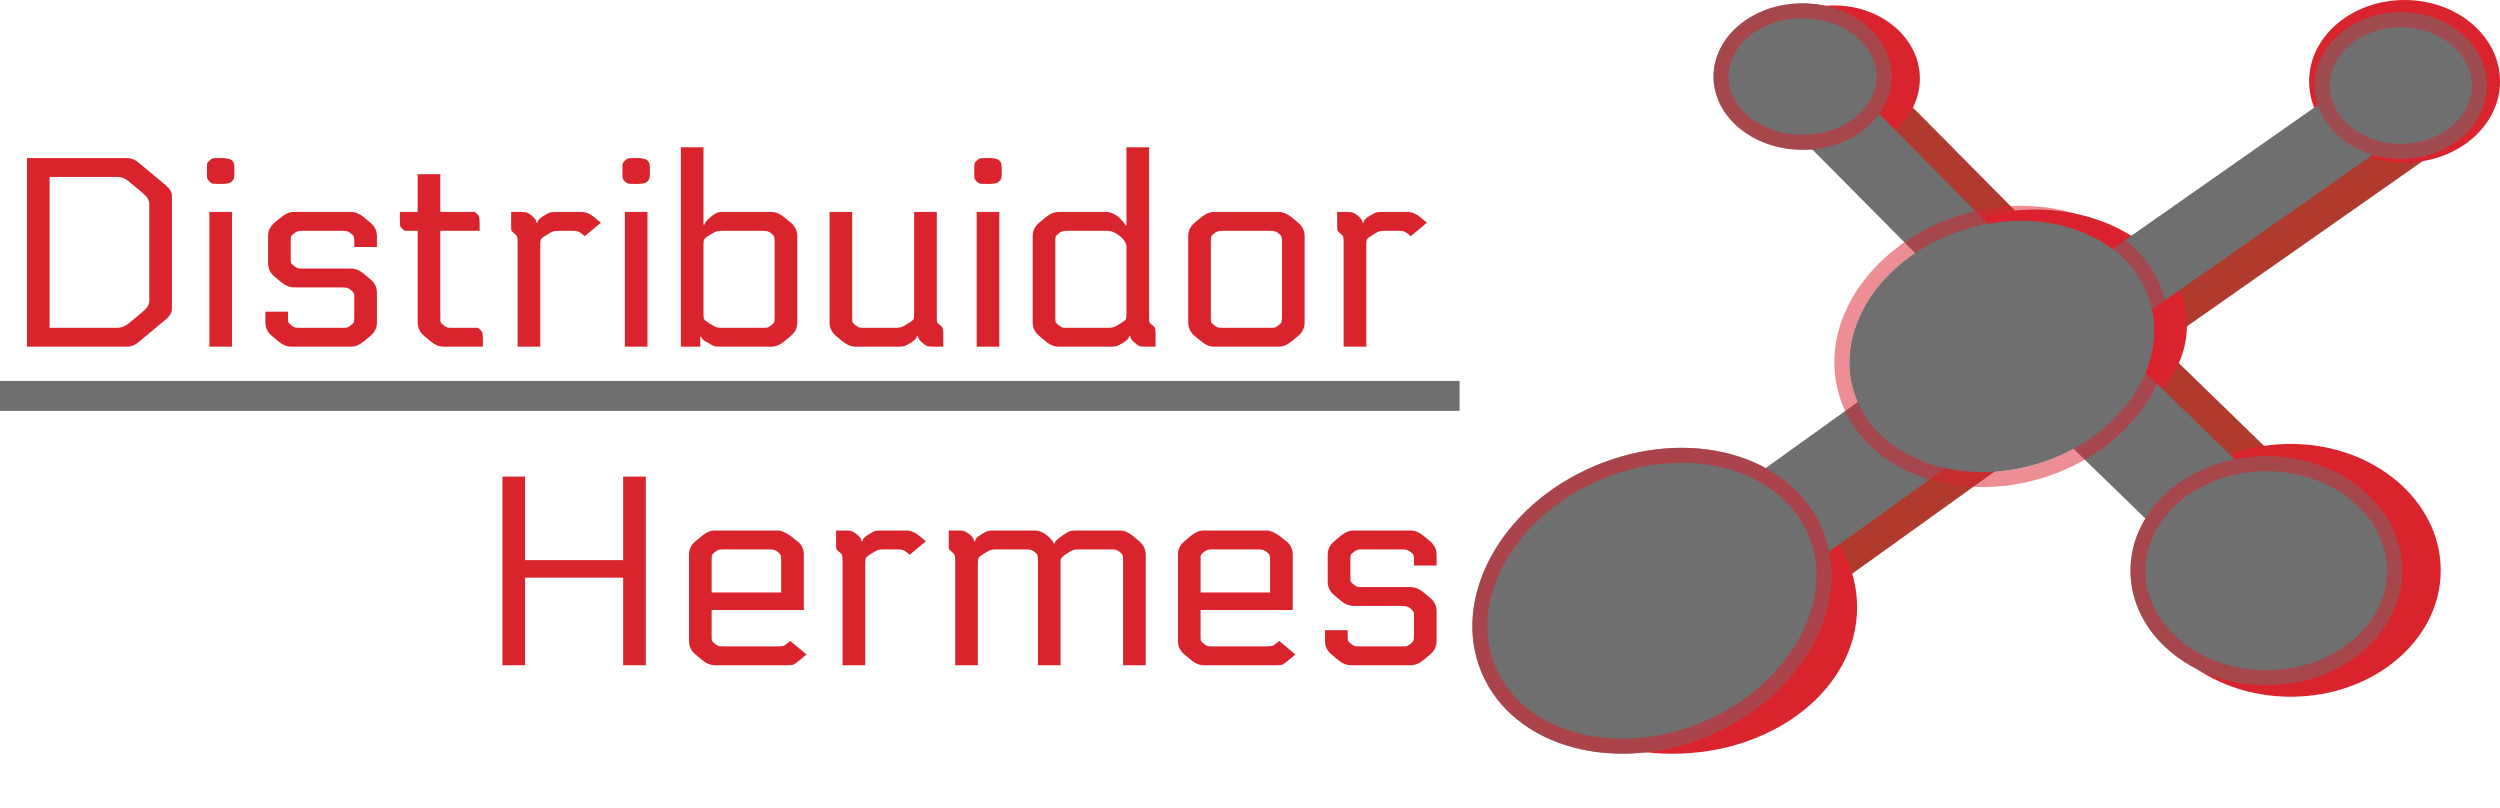 <svg width="167" height="54" viewBox="0 0 167 54" fill="none" xmlns="http://www.w3.org/2000/svg">
<path d="M135.937 20.497L154.308 38.345" stroke="#B03A2E" stroke-width="8"/>
<path d="M134.037 25.39L108.774 43.509" stroke="#B03A2E" stroke-width="9"/>
<line y1="-2.5" x2="25.592" y2="-2.5" transform="matrix(0.704 0.71 -0.864 0.503 118.995 5.195)" stroke="#B03A2E" stroke-width="5"/>
<line y1="-2.5" x2="26.837" y2="-2.5" transform="matrix(-0.819 0.574 -0.767 -0.641 160.499 5.806)" stroke="#B03A2E" stroke-width="5"/>
<ellipse cx="111.709" cy="40.568" rx="12.346" ry="9.783" fill="#D9232D"/>
<ellipse cx="122.505" cy="5.253" rx="5.743" ry="4.891" fill="#D9232D"/>
<ellipse cx="160.624" cy="5.431" rx="6.376" ry="5.431" fill="#D9232D"/>
<ellipse cx="153.017" cy="38.097" rx="10.023" ry="8.444" fill="#D9232D"/>
<ellipse cx="135.955" cy="21.755" rx="10.13" ry="7.759" fill="#D9232D"/>
<path d="M135.257 21.934L153.627 39.781" stroke="#6F6F6F" stroke-width="7"/>
<path d="M135.257 23.157L109.994 41.276" stroke="#6F6F6F" stroke-width="7"/>
<line y1="-2.5" x2="25.592" y2="-2.5" transform="matrix(0.704 0.71 -0.864 0.503 118.949 7.852)" stroke="#6F6F6F" stroke-width="5"/>
<line y1="-2.5" x2="26.837" y2="-2.5" transform="matrix(-0.819 0.574 -0.767 -0.641 155.386 6.629)" stroke="#6F6F6F" stroke-width="5"/>
<ellipse cx="110.346" cy="40.131" rx="12.346" ry="9.783" transform="rotate(-22.941 110.346 40.131)" fill="#6F6F6F"/>
<path d="M121.255 35.513C123.214 40.14 120.095 46.084 113.964 48.679C107.834 51.274 101.395 49.375 99.437 44.748C97.478 40.121 100.597 34.177 106.728 31.582C112.859 28.988 119.297 30.886 121.255 35.513Z" stroke="#D9232D" stroke-opacity="0.56"/>
<ellipse cx="133.722" cy="23.141" rx="10.345" ry="8.197" transform="rotate(-16.734 133.722 23.141)" fill="#6F6F6F"/>
<path d="M136.226 31.47C141.852 29.778 145.52 24.716 144.108 20.018C142.695 15.321 136.844 13.121 131.218 14.812C125.592 16.504 121.924 21.566 123.336 26.264C124.749 30.961 130.6 33.161 136.226 31.47Z" stroke="#D9232D" stroke-opacity="0.51"/>
<ellipse cx="120.408" cy="5.114" rx="5.946" ry="4.891" fill="#6F6F6F"/>
<path d="M125.854 5.114C125.854 7.452 123.511 9.505 120.408 9.505C117.304 9.505 114.962 7.452 114.962 5.114C114.962 2.776 117.304 0.723 120.408 0.723C123.511 0.723 125.854 2.776 125.854 5.114Z" stroke="#D9232D" stroke-opacity="0.52"/>
<ellipse cx="160.372" cy="5.715" rx="5.742" ry="4.891" fill="#6F6F6F"/>
<path d="M165.614 5.715C165.614 8.068 163.345 10.106 160.372 10.106C157.399 10.106 155.131 8.068 155.131 5.715C155.131 3.362 157.399 1.324 160.372 1.324C163.345 1.324 165.614 3.362 165.614 5.715Z" stroke="#D9232D" stroke-opacity="0.45"/>
<ellipse cx="151.387" cy="38.12" rx="9.072" ry="7.643" fill="#6F6F6F"/>
<path d="M159.959 38.12C159.959 41.988 156.205 45.263 151.387 45.263C146.569 45.263 142.815 41.988 142.815 38.12C142.815 34.252 146.569 30.977 151.387 30.977C156.205 30.977 159.959 34.252 159.959 38.12Z" stroke="#D9232D" stroke-opacity="0.52"/>
<path d="M0 26.446L97.5 26.446" stroke="#6F6F6F" stroke-width="2"/>
<path d="M1.8 23.158V10.558H8.46C8.772 10.558 9.06 10.678 9.324 10.918L11.052 12.358C11.34 12.598 11.484 12.838 11.484 13.078V20.638C11.484 20.878 11.34 21.118 11.052 21.358L9.324 22.798C9.06 23.038 8.772 23.158 8.46 23.158H1.8ZM9.972 20.098V13.618C9.972 13.378 9.828 13.138 9.54 12.898L8.676 12.178C8.412 11.938 8.124 11.818 7.812 11.818H3.312V21.898H7.812C8.124 21.898 8.412 21.778 8.676 21.538L9.54 20.818C9.828 20.578 9.972 20.338 9.972 20.098ZM15.496 23.158H13.984V14.158H15.496V23.158ZM15.658 11.35V11.494C15.658 11.722 15.646 11.866 15.622 11.926C15.61 11.986 15.556 12.058 15.46 12.142C15.364 12.238 15.142 12.286 14.794 12.286H14.704C14.44 12.286 14.278 12.28 14.218 12.268C14.158 12.256 14.086 12.214 14.002 12.142C13.918 12.058 13.864 11.986 13.84 11.926C13.828 11.866 13.822 11.722 13.822 11.494V11.35C13.822 11.122 13.828 10.978 13.84 10.918C13.864 10.858 13.924 10.786 14.02 10.702C14.092 10.63 14.158 10.588 14.218 10.576C14.278 10.564 14.44 10.558 14.704 10.558H14.776C15.136 10.558 15.37 10.606 15.478 10.702C15.562 10.786 15.61 10.858 15.622 10.918C15.646 10.978 15.658 11.122 15.658 11.35ZM23.451 17.938C23.738 17.938 24.026 18.058 24.314 18.298L24.747 18.658C25.035 18.898 25.178 19.198 25.178 19.558V21.538C25.178 21.898 25.035 22.198 24.747 22.438L24.314 22.798C24.026 23.038 23.738 23.158 23.451 23.158H19.454C19.166 23.158 18.878 23.038 18.59 22.798L18.159 22.438C17.87 22.198 17.727 21.898 17.727 21.538V20.818H19.238V21.16C19.238 21.34 19.244 21.46 19.256 21.52C19.28 21.568 19.346 21.634 19.454 21.718C19.562 21.802 19.646 21.856 19.706 21.88C19.767 21.892 19.904 21.898 20.12 21.898H22.785C23 21.898 23.139 21.892 23.198 21.88C23.259 21.856 23.343 21.802 23.451 21.718C23.558 21.634 23.619 21.568 23.631 21.52C23.654 21.46 23.666 21.34 23.666 21.16V19.702C23.654 19.606 23.582 19.498 23.451 19.378C23.343 19.294 23.259 19.246 23.198 19.234C23.139 19.21 23 19.198 22.785 19.198H19.634C19.346 19.198 19.058 19.078 18.77 18.838L18.338 18.478C18.05 18.238 17.907 17.938 17.907 17.578V15.778C17.907 15.418 18.05 15.118 18.338 14.878L18.77 14.518C19.058 14.278 19.346 14.158 19.634 14.158H23.451C23.738 14.158 24.026 14.278 24.314 14.518L24.747 14.878C25.035 15.118 25.178 15.418 25.178 15.778V16.498H23.666V16.156C23.666 15.976 23.654 15.862 23.631 15.814C23.619 15.754 23.558 15.682 23.451 15.598C23.343 15.514 23.259 15.466 23.198 15.454C23.139 15.43 23 15.418 22.785 15.418H20.3C20.084 15.418 19.947 15.43 19.887 15.454C19.826 15.466 19.742 15.514 19.634 15.598C19.526 15.682 19.46 15.754 19.436 15.814C19.424 15.862 19.419 15.976 19.419 16.156V17.2C19.419 17.38 19.424 17.5 19.436 17.56C19.46 17.608 19.526 17.674 19.634 17.758C19.742 17.842 19.826 17.896 19.887 17.92C19.947 17.932 20.084 17.938 20.3 17.938H23.451ZM29.412 11.638V14.158H31.716C31.872 14.278 31.962 14.374 31.986 14.446C32.022 14.506 32.04 14.674 32.04 14.95V15.418H29.412V21.16C29.412 21.34 29.418 21.46 29.43 21.52C29.454 21.568 29.52 21.634 29.628 21.718C29.736 21.802 29.82 21.856 29.88 21.88C29.94 21.892 30.078 21.898 30.294 21.898H31.932C32.088 22.018 32.178 22.114 32.202 22.186C32.238 22.246 32.256 22.414 32.256 22.69V23.158H29.628C29.34 23.158 29.052 23.038 28.764 22.798L28.332 22.438C28.044 22.198 27.9 21.898 27.9 21.538V15.418H27.036C26.88 15.298 26.784 15.208 26.748 15.148C26.724 15.076 26.712 14.902 26.712 14.626V14.158H27.9V11.638H29.412ZM34.145 14.158H34.775C34.99 14.158 35.135 14.176 35.206 14.212C35.291 14.236 35.404 14.308 35.548 14.428C35.74 14.584 35.837 14.734 35.837 14.878H35.908C35.908 14.734 36.041 14.584 36.304 14.428C36.52 14.296 36.664 14.218 36.736 14.194C36.821 14.17 36.971 14.158 37.187 14.158H38.843C39.13 14.158 39.419 14.278 39.706 14.518L40.139 14.878L39.059 15.778L38.843 15.598C38.734 15.514 38.651 15.466 38.59 15.454C38.531 15.43 38.392 15.418 38.176 15.418H37.403C37.187 15.418 37.036 15.43 36.953 15.454C36.88 15.478 36.736 15.556 36.52 15.688C36.304 15.82 36.178 15.916 36.142 15.976C36.106 16.036 36.089 16.156 36.089 16.336V23.158H34.577V16.156C34.577 15.976 34.565 15.862 34.541 15.814C34.529 15.754 34.468 15.682 34.361 15.598C34.252 15.514 34.187 15.448 34.163 15.4C34.151 15.34 34.145 15.22 34.145 15.04V14.158ZM43.252 23.158H41.74V14.158H43.252V23.158ZM43.414 11.35V11.494C43.414 11.722 43.402 11.866 43.378 11.926C43.366 11.986 43.312 12.058 43.216 12.142C43.12 12.238 42.898 12.286 42.55 12.286H42.46C42.196 12.286 42.034 12.28 41.974 12.268C41.914 12.256 41.842 12.214 41.758 12.142C41.674 12.058 41.62 11.986 41.596 11.926C41.584 11.866 41.578 11.722 41.578 11.494V11.35C41.578 11.122 41.584 10.978 41.596 10.918C41.62 10.858 41.68 10.786 41.776 10.702C41.848 10.63 41.914 10.588 41.974 10.576C42.034 10.564 42.196 10.558 42.46 10.558H42.532C42.892 10.558 43.126 10.606 43.234 10.702C43.318 10.786 43.366 10.858 43.378 10.918C43.402 10.978 43.414 11.122 43.414 11.35ZM51.746 21.16V16.156C51.746 15.976 51.734 15.862 51.71 15.814C51.698 15.754 51.638 15.682 51.53 15.598C51.422 15.514 51.338 15.466 51.278 15.454C51.218 15.43 51.08 15.418 50.864 15.418H48.326C48.098 15.418 47.942 15.43 47.858 15.454C47.786 15.478 47.642 15.556 47.426 15.688C47.21 15.82 47.084 15.916 47.048 15.976C47.012 16.036 46.994 16.156 46.994 16.336V20.98C46.994 21.16 47.012 21.28 47.048 21.34C47.084 21.4 47.21 21.496 47.426 21.628C47.642 21.76 47.786 21.838 47.858 21.862C47.942 21.886 48.092 21.898 48.308 21.898H50.864C51.08 21.898 51.218 21.892 51.278 21.88C51.338 21.856 51.422 21.802 51.53 21.718C51.638 21.634 51.698 21.568 51.71 21.52C51.734 21.46 51.746 21.34 51.746 21.16ZM46.994 9.838V15.004H47.066C47.066 14.896 47.198 14.728 47.462 14.5C47.726 14.272 47.954 14.158 48.146 14.158H51.53C51.818 14.158 52.106 14.278 52.394 14.518L52.826 14.878C53.114 15.118 53.258 15.418 53.258 15.778V21.538C53.258 21.898 53.114 22.198 52.826 22.438L52.394 22.798C52.106 23.038 51.818 23.158 51.53 23.158H48.164C47.948 23.158 47.798 23.146 47.714 23.122C47.642 23.098 47.498 23.02 47.282 22.888C47.006 22.756 46.862 22.624 46.85 22.492H46.778V23.158H45.482V9.838H46.994ZM59.968 23.158H57.142C56.854 23.158 56.566 23.038 56.278 22.798L55.846 22.438C55.558 22.198 55.414 21.898 55.414 21.538V14.158H56.926V21.16C56.926 21.34 56.932 21.46 56.944 21.52C56.968 21.568 57.034 21.634 57.142 21.718C57.25 21.802 57.334 21.856 57.394 21.88C57.454 21.892 57.592 21.898 57.808 21.898H59.752C59.968 21.898 60.112 21.886 60.184 21.862C60.268 21.838 60.418 21.76 60.634 21.628C60.85 21.496 60.976 21.4 61.012 21.34C61.048 21.28 61.066 21.16 61.066 20.98V14.158H62.578V21.16C62.578 21.34 62.584 21.46 62.596 21.52C62.62 21.568 62.686 21.634 62.794 21.718C62.902 21.802 62.962 21.874 62.974 21.934C62.998 21.982 63.01 22.096 63.01 22.276V23.158H62.38C62.164 23.158 62.014 23.146 61.93 23.122C61.858 23.086 61.75 23.008 61.606 22.888C61.414 22.732 61.318 22.582 61.318 22.438H61.246C61.246 22.582 61.114 22.732 60.85 22.888C60.634 23.02 60.484 23.098 60.4 23.122C60.328 23.146 60.184 23.158 59.968 23.158ZM66.754 23.158H65.242V14.158H66.754V23.158ZM66.916 11.35V11.494C66.916 11.722 66.904 11.866 66.88 11.926C66.868 11.986 66.814 12.058 66.718 12.142C66.622 12.238 66.4 12.286 66.052 12.286H65.962C65.698 12.286 65.536 12.28 65.476 12.268C65.416 12.256 65.344 12.214 65.26 12.142C65.176 12.058 65.122 11.986 65.098 11.926C65.086 11.866 65.08 11.722 65.08 11.494V11.35C65.08 11.122 65.086 10.978 65.098 10.918C65.122 10.858 65.182 10.786 65.278 10.702C65.35 10.63 65.416 10.588 65.476 10.576C65.536 10.564 65.698 10.558 65.962 10.558H66.034C66.394 10.558 66.628 10.606 66.736 10.702C66.82 10.786 66.868 10.858 66.88 10.918C66.904 10.978 66.916 11.122 66.916 11.35ZM73.952 15.418H71.378C71.162 15.418 71.024 15.43 70.964 15.454C70.904 15.466 70.82 15.514 70.712 15.598C70.604 15.682 70.538 15.754 70.514 15.814C70.502 15.862 70.496 15.976 70.496 16.156V21.16C70.496 21.34 70.502 21.46 70.514 21.52C70.538 21.568 70.604 21.634 70.712 21.718C70.82 21.802 70.904 21.856 70.964 21.88C71.024 21.892 71.162 21.898 71.378 21.898H73.934C74.15 21.898 74.294 21.886 74.366 21.862C74.45 21.838 74.6 21.76 74.816 21.628C75.032 21.496 75.158 21.4 75.194 21.34C75.23 21.28 75.248 21.16 75.248 20.98V16.498C75.248 16.258 75.104 16.018 74.816 15.778C74.528 15.538 74.24 15.418 73.952 15.418ZM74.15 23.158H70.712C70.424 23.158 70.136 23.038 69.848 22.798L69.416 22.438C69.128 22.198 68.984 21.898 68.984 21.538V15.778C68.984 15.418 69.128 15.118 69.416 14.878L69.848 14.518C70.136 14.278 70.424 14.158 70.712 14.158H73.88C74.168 14.158 74.456 14.278 74.744 14.518C75.032 14.806 75.176 14.986 75.176 15.058H75.248V9.838H76.76V21.16C76.76 21.34 76.766 21.46 76.778 21.52C76.802 21.568 76.868 21.634 76.976 21.718C77.084 21.802 77.144 21.874 77.156 21.934C77.18 21.982 77.192 22.096 77.192 22.276V23.158H76.562C76.346 23.158 76.196 23.146 76.112 23.122C76.04 23.086 75.932 23.008 75.788 22.888C75.596 22.732 75.5 22.582 75.5 22.438H75.428C75.428 22.582 75.296 22.732 75.032 22.888C74.816 23.02 74.666 23.098 74.582 23.122C74.51 23.146 74.366 23.158 74.15 23.158ZM81.101 14.158H85.421C85.709 14.158 85.997 14.278 86.285 14.518L86.717 14.878C87.005 15.118 87.149 15.418 87.149 15.778V21.538C87.149 21.898 87.005 22.198 86.717 22.438L86.285 22.798C85.997 23.038 85.709 23.158 85.421 23.158H81.101C80.813 23.158 80.525 23.038 80.237 22.798L79.805 22.438C79.517 22.198 79.373 21.898 79.373 21.538V15.778C79.373 15.418 79.517 15.118 79.805 14.878L80.237 14.518C80.525 14.278 80.813 14.158 81.101 14.158ZM85.637 21.16V16.156C85.637 15.976 85.625 15.862 85.601 15.814C85.589 15.754 85.529 15.682 85.421 15.598C85.313 15.514 85.229 15.466 85.169 15.454C85.109 15.43 84.971 15.418 84.755 15.418H81.767C81.551 15.418 81.413 15.43 81.353 15.454C81.293 15.466 81.209 15.514 81.101 15.598C80.993 15.682 80.927 15.754 80.903 15.814C80.891 15.862 80.885 15.976 80.885 16.156V21.16C80.885 21.34 80.891 21.46 80.903 21.52C80.927 21.568 80.993 21.634 81.101 21.718C81.209 21.802 81.293 21.856 81.353 21.88C81.413 21.892 81.551 21.898 81.767 21.898H84.755C84.971 21.898 85.109 21.892 85.169 21.88C85.229 21.856 85.313 21.802 85.421 21.718C85.529 21.634 85.589 21.568 85.601 21.52C85.625 21.46 85.637 21.34 85.637 21.16ZM89.322 14.158H89.952C90.168 14.158 90.312 14.176 90.384 14.212C90.468 14.236 90.582 14.308 90.726 14.428C90.918 14.584 91.014 14.734 91.014 14.878H91.086C91.086 14.734 91.218 14.584 91.482 14.428C91.698 14.296 91.842 14.218 91.914 14.194C91.998 14.17 92.148 14.158 92.364 14.158H94.02C94.308 14.158 94.596 14.278 94.884 14.518L95.316 14.878L94.236 15.778L94.02 15.598C93.912 15.514 93.828 15.466 93.768 15.454C93.708 15.43 93.57 15.418 93.354 15.418H92.58C92.364 15.418 92.214 15.43 92.13 15.454C92.058 15.478 91.914 15.556 91.698 15.688C91.482 15.82 91.356 15.916 91.32 15.976C91.284 16.036 91.266 16.156 91.266 16.336V23.158H89.754V16.156C89.754 15.976 89.742 15.862 89.718 15.814C89.706 15.754 89.646 15.682 89.538 15.598C89.43 15.514 89.364 15.448 89.34 15.4C89.328 15.34 89.322 15.22 89.322 15.04V14.158Z" fill="#D9232D"/>
<path d="M41.627 31.838H43.139V44.438H41.627V38.588H35.075V44.438H33.562V31.838H35.075V37.418H41.627V31.838ZM52.794 42.818L53.874 43.718L53.442 44.078C53.226 44.258 53.076 44.366 52.992 44.402C52.92 44.426 52.776 44.438 52.56 44.438H47.754C47.466 44.438 47.178 44.318 46.89 44.078L46.458 43.718C46.17 43.478 46.026 43.178 46.026 42.818V37.058C46.026 36.698 46.17 36.398 46.458 36.158L46.89 35.798C47.178 35.558 47.466 35.438 47.754 35.438H51.948C52.188 35.438 52.476 35.558 52.812 35.798L53.262 36.158C53.55 36.374 53.694 36.674 53.694 37.058V40.748H47.538V42.44C47.538 42.62 47.544 42.74 47.556 42.8C47.58 42.848 47.646 42.914 47.754 42.998C47.862 43.082 47.946 43.136 48.006 43.16C48.066 43.172 48.204 43.178 48.42 43.178H51.912C52.128 43.178 52.272 43.166 52.344 43.142C52.428 43.106 52.578 42.998 52.794 42.818ZM52.182 39.578V37.436C52.182 37.256 52.17 37.142 52.146 37.094C52.134 37.034 52.074 36.962 51.966 36.878C51.858 36.794 51.774 36.746 51.714 36.734C51.654 36.71 51.516 36.698 51.3 36.698H48.42C48.204 36.698 48.066 36.71 48.006 36.734C47.946 36.746 47.862 36.794 47.754 36.878C47.646 36.962 47.58 37.034 47.556 37.094C47.544 37.142 47.538 37.256 47.538 37.436V39.578H52.182ZM55.852 35.438H56.482C56.698 35.438 56.842 35.456 56.914 35.492C56.998 35.516 57.112 35.588 57.256 35.708C57.448 35.864 57.544 36.014 57.544 36.158H57.616C57.616 36.014 57.748 35.864 58.012 35.708C58.228 35.576 58.372 35.498 58.444 35.474C58.528 35.45 58.678 35.438 58.894 35.438H60.55C60.838 35.438 61.126 35.558 61.414 35.798L61.846 36.158L60.766 37.058L60.55 36.878C60.442 36.794 60.358 36.746 60.298 36.734C60.238 36.71 60.1 36.698 59.884 36.698H59.11C58.894 36.698 58.744 36.71 58.66 36.734C58.588 36.758 58.444 36.836 58.228 36.968C58.012 37.1 57.886 37.196 57.85 37.256C57.814 37.316 57.796 37.436 57.796 37.616V44.438H56.284V37.436C56.284 37.256 56.272 37.142 56.248 37.094C56.236 37.034 56.176 36.962 56.068 36.878C55.96 36.794 55.894 36.728 55.87 36.68C55.858 36.62 55.852 36.5 55.852 36.32V35.438ZM70.378 36.302H70.45C70.462 36.194 70.576 36.062 70.792 35.906L71.062 35.708C71.278 35.576 71.422 35.498 71.494 35.474C71.578 35.45 71.728 35.438 71.944 35.438H74.806C75.094 35.438 75.382 35.558 75.67 35.798L76.102 36.158C76.39 36.398 76.534 36.698 76.534 37.058V44.438H75.022V37.436C75.022 37.256 75.01 37.142 74.986 37.094C74.974 37.034 74.914 36.962 74.806 36.878C74.698 36.794 74.614 36.746 74.554 36.734C74.494 36.71 74.356 36.698 74.14 36.698H72.16C71.944 36.698 71.794 36.71 71.71 36.734C71.638 36.758 71.494 36.836 71.278 36.968C71.002 37.136 70.858 37.292 70.846 37.436V44.438H69.334V37.436C69.334 37.256 69.322 37.142 69.298 37.094C69.286 37.034 69.226 36.962 69.118 36.878C69.01 36.794 68.926 36.746 68.866 36.734C68.806 36.71 68.668 36.698 68.452 36.698H66.634C66.418 36.698 66.268 36.71 66.184 36.734C66.112 36.758 65.968 36.836 65.752 36.968C65.536 37.1 65.41 37.196 65.374 37.256C65.338 37.316 65.32 37.436 65.32 37.616V44.438H63.808V37.436C63.808 37.256 63.796 37.142 63.772 37.094C63.76 37.034 63.7 36.962 63.592 36.878C63.484 36.794 63.418 36.728 63.394 36.68C63.382 36.62 63.376 36.5 63.376 36.32V35.438H64.006C64.222 35.438 64.366 35.456 64.438 35.492C64.522 35.516 64.636 35.588 64.78 35.708C64.972 35.864 65.068 36.014 65.068 36.158H65.14C65.14 36.014 65.272 35.864 65.536 35.708C65.752 35.576 65.896 35.498 65.968 35.474C66.052 35.45 66.202 35.438 66.418 35.438H69.118C69.406 35.438 69.694 35.558 69.982 35.798C70.234 36.026 70.366 36.194 70.378 36.302ZM85.454 42.818L86.534 43.718L86.102 44.078C85.886 44.258 85.736 44.366 85.652 44.402C85.58 44.426 85.436 44.438 85.22 44.438H80.414C80.126 44.438 79.838 44.318 79.55 44.078L79.118 43.718C78.83 43.478 78.686 43.178 78.686 42.818V37.058C78.686 36.698 78.83 36.398 79.118 36.158L79.55 35.798C79.838 35.558 80.126 35.438 80.414 35.438H84.608C84.848 35.438 85.136 35.558 85.472 35.798L85.922 36.158C86.21 36.374 86.354 36.674 86.354 37.058V40.748H80.198V42.44C80.198 42.62 80.204 42.74 80.216 42.8C80.24 42.848 80.306 42.914 80.414 42.998C80.522 43.082 80.606 43.136 80.666 43.16C80.726 43.172 80.864 43.178 81.08 43.178H84.572C84.788 43.178 84.932 43.166 85.004 43.142C85.088 43.106 85.238 42.998 85.454 42.818ZM84.842 39.578V37.436C84.842 37.256 84.83 37.142 84.806 37.094C84.794 37.034 84.734 36.962 84.626 36.878C84.518 36.794 84.434 36.746 84.374 36.734C84.314 36.71 84.176 36.698 83.96 36.698H81.08C80.864 36.698 80.726 36.71 80.666 36.734C80.606 36.746 80.522 36.794 80.414 36.878C80.306 36.962 80.24 37.034 80.216 37.094C80.204 37.142 80.198 37.256 80.198 37.436V39.578H84.842ZM94.236 39.218C94.524 39.218 94.812 39.338 95.1 39.578L95.532 39.938C95.82 40.178 95.964 40.478 95.964 40.838V42.818C95.964 43.178 95.82 43.478 95.532 43.718L95.1 44.078C94.812 44.318 94.524 44.438 94.236 44.438H90.24C89.952 44.438 89.664 44.318 89.376 44.078L88.944 43.718C88.656 43.478 88.512 43.178 88.512 42.818V42.098H90.024V42.44C90.024 42.62 90.03 42.74 90.042 42.8C90.066 42.848 90.132 42.914 90.24 42.998C90.348 43.082 90.432 43.136 90.492 43.16C90.552 43.172 90.69 43.178 90.906 43.178H93.57C93.786 43.178 93.924 43.172 93.984 43.16C94.044 43.136 94.128 43.082 94.236 42.998C94.344 42.914 94.404 42.848 94.416 42.8C94.44 42.74 94.452 42.62 94.452 42.44V40.982C94.44 40.886 94.368 40.778 94.236 40.658C94.128 40.574 94.044 40.526 93.984 40.514C93.924 40.49 93.786 40.478 93.57 40.478H90.42C90.132 40.478 89.844 40.358 89.556 40.118L89.124 39.758C88.836 39.518 88.692 39.218 88.692 38.858V37.058C88.692 36.698 88.836 36.398 89.124 36.158L89.556 35.798C89.844 35.558 90.132 35.438 90.42 35.438H94.236C94.524 35.438 94.812 35.558 95.1 35.798L95.532 36.158C95.82 36.398 95.964 36.698 95.964 37.058V37.778H94.452V37.436C94.452 37.256 94.44 37.142 94.416 37.094C94.404 37.034 94.344 36.962 94.236 36.878C94.128 36.794 94.044 36.746 93.984 36.734C93.924 36.71 93.786 36.698 93.57 36.698H91.086C90.87 36.698 90.732 36.71 90.672 36.734C90.612 36.746 90.528 36.794 90.42 36.878C90.312 36.962 90.246 37.034 90.222 37.094C90.21 37.142 90.204 37.256 90.204 37.436V38.48C90.204 38.66 90.21 38.78 90.222 38.84C90.246 38.888 90.312 38.954 90.42 39.038C90.528 39.122 90.612 39.176 90.672 39.2C90.732 39.212 90.87 39.218 91.086 39.218H94.236Z" fill="#D9232D"/>
</svg>
